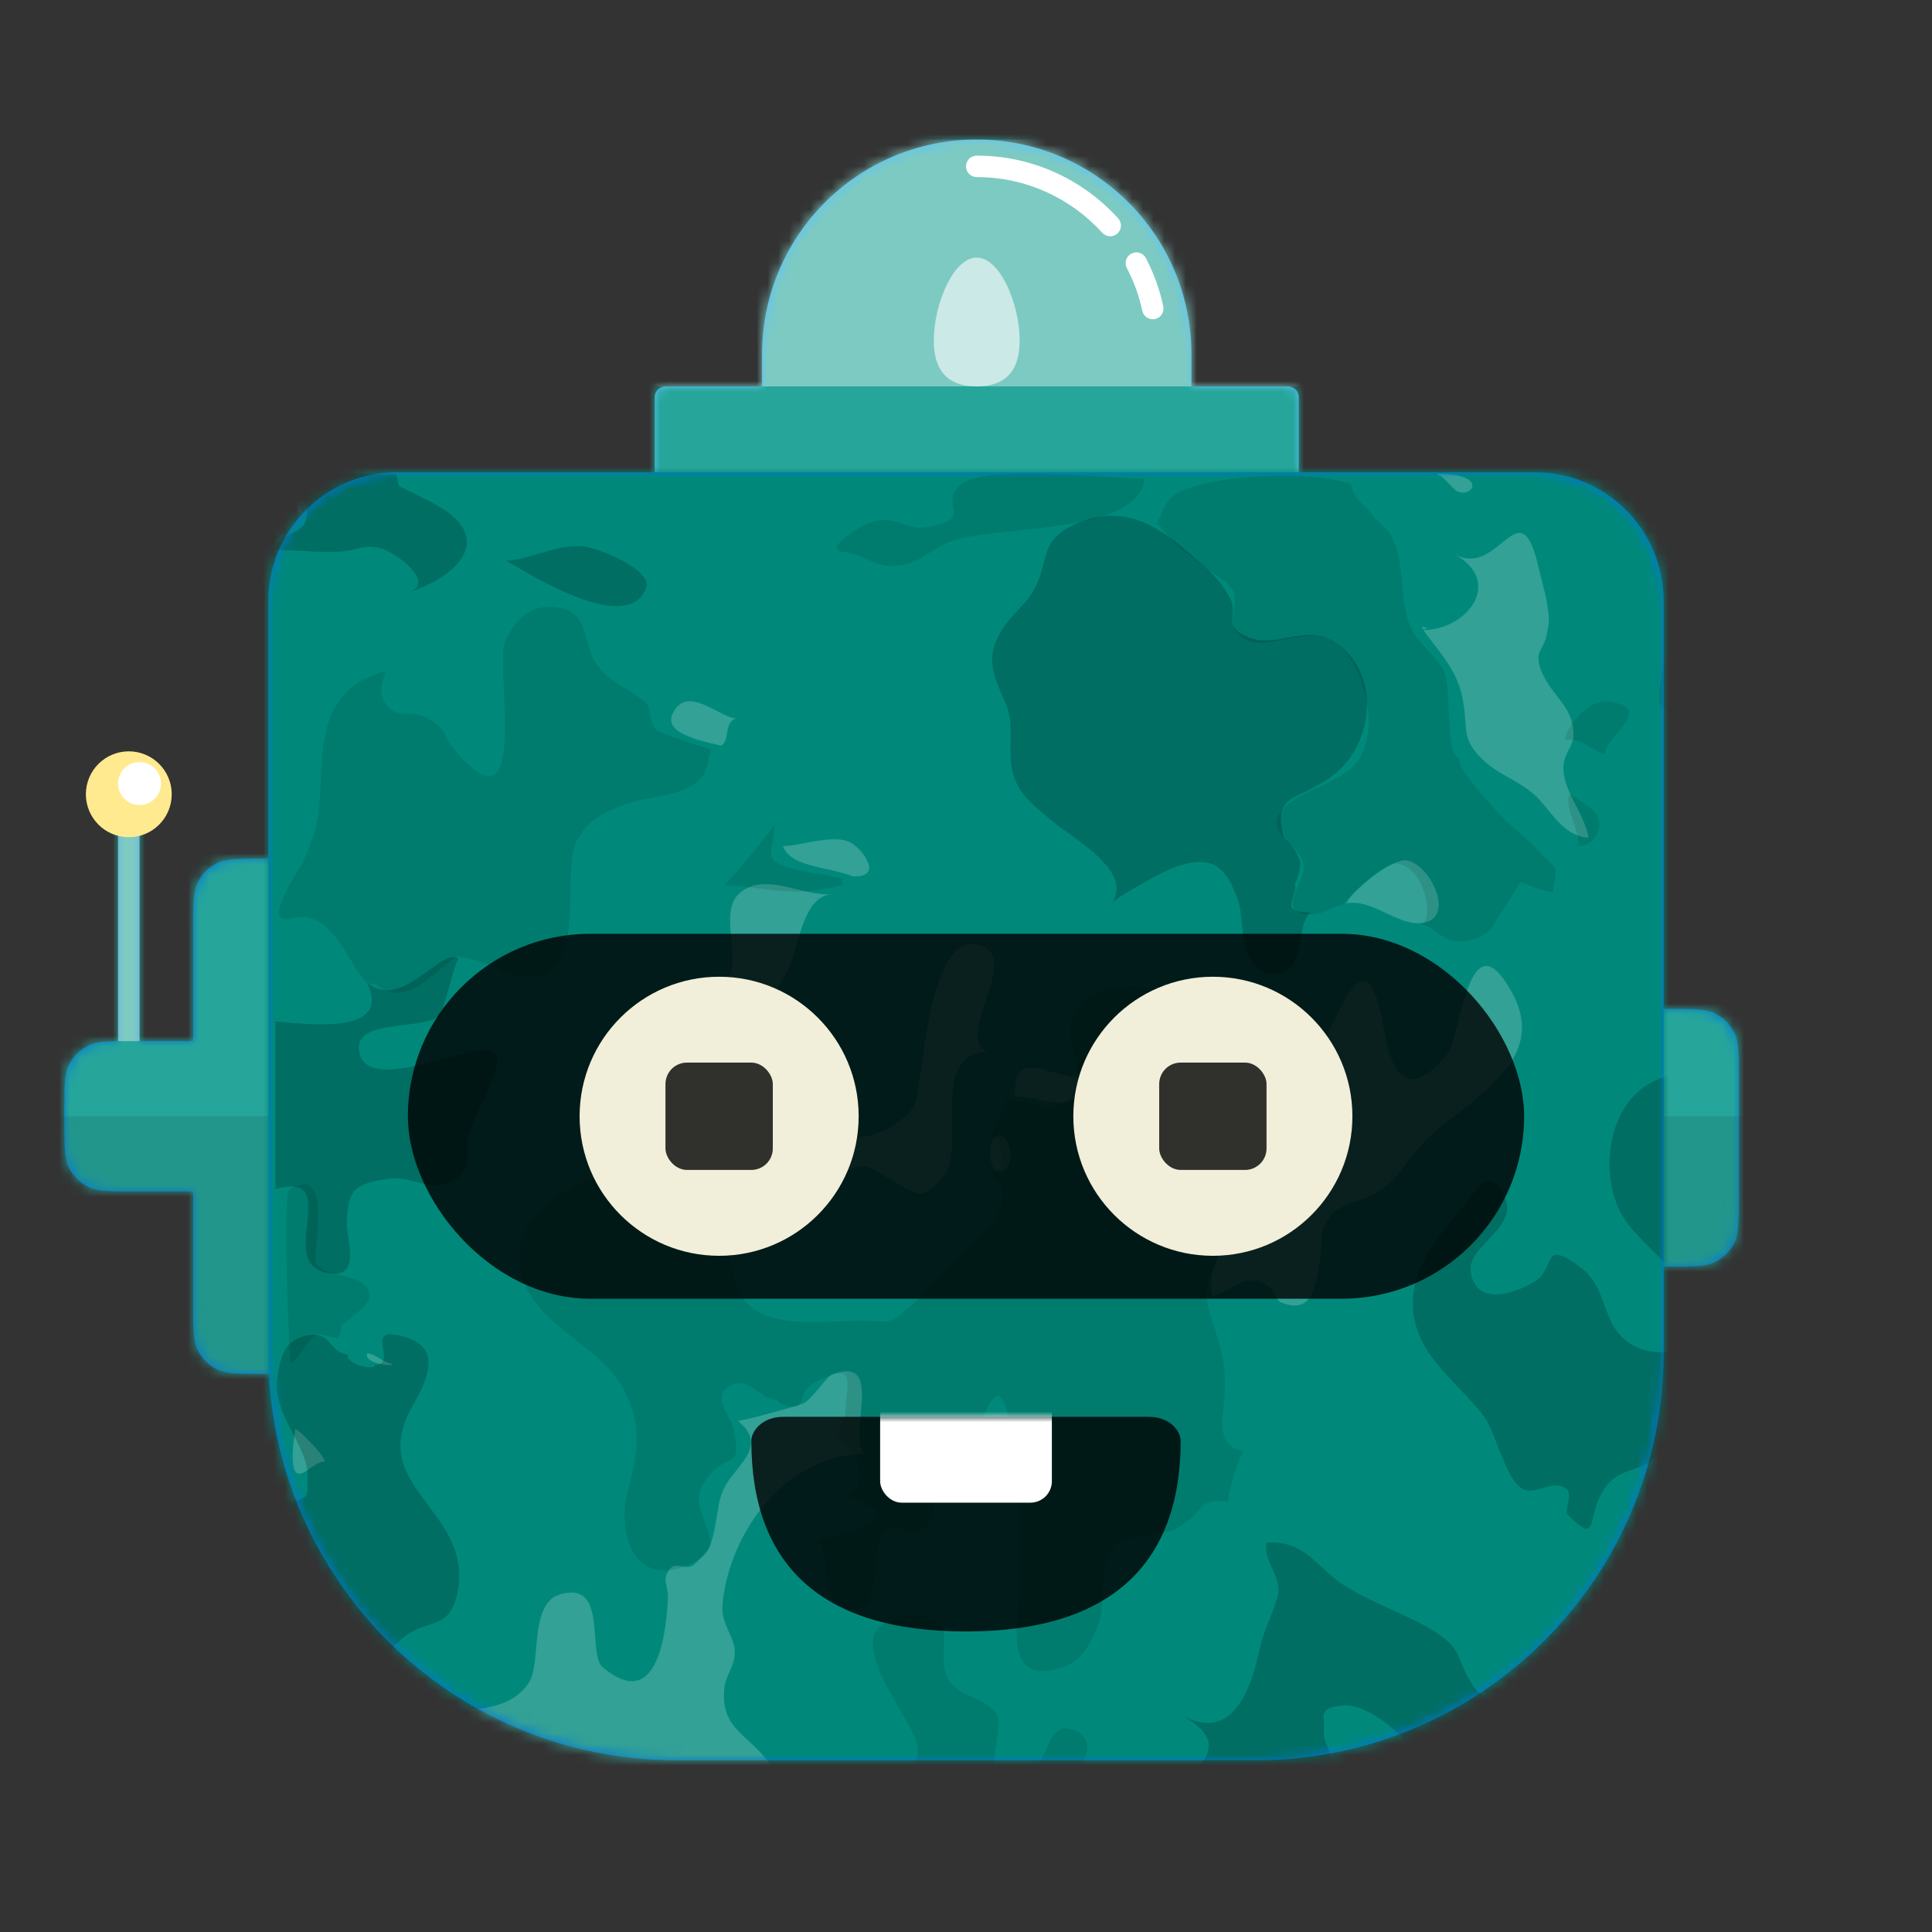 <svg xmlns:dc="http://purl.org/dc/elements/1.1/" xmlns:cc="http://creativecommons.org/ns#" xmlns:rdf="http://www.w3.org/1999/02/22-rdf-syntax-ns#" xmlns:svg="http://www.w3.org/2000/svg" xmlns="http://www.w3.org/2000/svg" viewBox="0 0 180 180"><rect x="0" y="0" width="180" height="180" fill="#333333" stroke="none"/><mask id="avatarsRadiusMask"><rect width="180" height="180" rx="0" ry="0" x="0" y="0" fill="#fff"/></mask><g mask="url(#avatarsRadiusMask)"><g transform="translate(0, 66)"><path fill-rule="evenodd" clip-rule="evenodd" d="M13 11H11V31H12.4C10.16 31 9.04 31 8.184 31.436C7.431 31.82 6.819 32.431 6.436 33.184C6 34.04 6 35.16 6 37.4V38.6C6 40.84 6 41.96 6.436 42.816C6.819 43.569 7.431 44.181 8.184 44.564C9.04 45 10.16 45 12.4 45H18V55.6C18 57.84 18 58.96 18.436 59.816C18.82 60.569 19.431 61.181 20.184 61.564C21.04 62 22.16 62 24.4 62H47.6C49.84 62 50.96 62 51.816 61.564C52.569 61.181 53.181 60.569 53.564 59.816C54 58.96 54 57.84 54 55.6V20.4C54 18.16 54 17.04 53.564 16.184C53.181 15.431 52.569 14.819 51.816 14.436C50.96 14 49.84 14 47.6 14H24.4C22.16 14 21.04 14 20.184 14.436C19.431 14.819 18.82 15.431 18.436 16.184C18 17.04 18 18.16 18 20.4V31H13V11ZM126 34.4C126 32.16 126 31.04 126.436 30.184C126.819 29.431 127.431 28.82 128.184 28.436C129.04 28 130.16 28 132.4 28H155.6C157.84 28 158.96 28 159.816 28.436C160.569 28.82 161.181 29.431 161.564 30.184C162 31.04 162 32.16 162 34.4V45.6C162 47.84 162 48.96 161.564 49.816C161.181 50.569 160.569 51.181 159.816 51.564C158.96 52 157.84 52 155.6 52H132.4C130.16 52 129.04 52 128.184 51.564C127.431 51.181 126.819 50.569 126.436 49.816C126 48.96 126 47.84 126 45.6V34.4Z" fill="#0076DE"/><mask id="sidesAntenna01Mask0" mask-type="alpha" maskUnits="userSpaceOnUse" x="6" y="11" width="156" height="51"><path fill-rule="evenodd" clip-rule="evenodd" d="M13 11H11V31H12.4C10.16 31 9.04 31 8.184 31.436C7.431 31.82 6.819 32.431 6.436 33.184C6 34.04 6 35.16 6 37.4V38.6C6 40.84 6 41.96 6.436 42.816C6.819 43.569 7.431 44.181 8.184 44.564C9.04 45 10.16 45 12.4 45H18V55.6C18 57.84 18 58.96 18.436 59.816C18.82 60.569 19.431 61.181 20.184 61.564C21.04 62 22.16 62 24.4 62H47.6C49.84 62 50.96 62 51.816 61.564C52.569 61.181 53.181 60.569 53.564 59.816C54 58.96 54 57.84 54 55.6V20.4C54 18.16 54 17.04 53.564 16.184C53.181 15.431 52.569 14.819 51.816 14.436C50.96 14 49.84 14 47.6 14H24.4C22.16 14 21.04 14 20.184 14.436C19.431 14.819 18.82 15.431 18.436 16.184C18 17.04 18 18.16 18 20.4V31H13V11ZM126 34.4C126 32.16 126 31.04 126.436 30.184C126.819 29.431 127.431 28.82 128.184 28.436C129.04 28 130.16 28 132.4 28H155.6C157.84 28 158.96 28 159.816 28.436C160.569 28.82 161.181 29.431 161.564 30.184C162 31.04 162 32.16 162 34.4V45.6C162 47.84 162 48.96 161.564 49.816C161.181 50.569 160.569 51.181 159.816 51.564C158.96 52 157.84 52 155.6 52H132.4C130.16 52 129.04 52 128.184 51.564C127.431 51.181 126.819 50.569 126.436 49.816C126 48.96 126 47.84 126 45.6V34.4Z" fill="white"/></mask><g mask="url(#sidesAntenna01Mask0)"><rect width="180" height="76" fill="#26A69A"/><rect y="38" width="180" height="38" fill="black" fill-opacity="0.1"/></g><rect x="11" y="11" width="2" height="20" fill="white" fill-opacity="0.4"/><path fill-rule="evenodd" clip-rule="evenodd" d="M12 12C14.209 12 16 10.209 16 8C16 5.791 14.209 4 12 4C9.791 4 8 5.791 8 8C8 10.209 9.791 12 12 12Z" fill="#FFEA8F"/><path fill-rule="evenodd" clip-rule="evenodd" d="M13 9C14.105 9 15 8.105 15 7C15 5.895 14.105 5 13 5C11.895 5 11 5.895 11 7C11 8.105 11.895 9 13 9Z" fill="white"/></g><g transform="translate(41, 0)"><path fill-rule="evenodd" clip-rule="evenodd" d="M50 13C38.954 13 30 21.954 30 33V36H21C20.448 36 20 36.448 20 37V51C20 51.552 20.448 52 21 52H79C79.552 52 80 51.552 80 51V37C80 36.448 79.552 36 79 36H70V33C70 21.954 61.046 13 50 13Z" fill="#59C4FF"/><mask id="topBulb01Mask0" mask-type="alpha" maskUnits="userSpaceOnUse" x="20" y="13" width="60" height="39"><path fill-rule="evenodd" clip-rule="evenodd" d="M50 13C38.954 13 30 21.954 30 33V36H21C20.448 36 20 36.448 20 37V51C20 51.552 20.448 52 21 52H79C79.552 52 80 51.552 80 51V37C80 36.448 79.552 36 79 36H70V33C70 21.954 61.046 13 50 13Z" fill="white"/></mask><g mask="url(#topBulb01Mask0)"><rect width="100" height="52" fill="#26A69A"/><path fill-rule="evenodd" clip-rule="evenodd" d="M50 36C52.209 36 54 35.028 54 31.714C54 28.401 52.209 24 50 24C47.791 24 46 28.401 46 31.714C46 35.028 47.791 36 50 36Z" fill="white" fill-opacity="0.6"/><rect x="20" y="13" width="60" height="23" fill="white" fill-opacity="0.4"/><path d="M50 14.5C49.448 14.5 49 14.948 49 15.5C49 16.052 49.448 16.5 50 16.5V14.5ZM61.694 21.688C62.065 22.097 62.697 22.128 63.107 21.757C63.516 21.387 63.547 20.754 63.176 20.345L61.694 21.688ZM65.76 24.047C65.504 23.558 64.899 23.369 64.41 23.625C63.92 23.881 63.731 24.485 63.987 24.974L65.76 24.047ZM65.425 28.956C65.54 29.496 66.072 29.84 66.612 29.724C67.152 29.609 67.496 29.077 67.38 28.537L65.425 28.956ZM50 16.5C54.638 16.5 58.806 18.5 61.694 21.688L63.176 20.345C59.926 16.756 55.226 14.5 50 14.5V16.5ZM63.987 24.974C64.636 26.214 65.124 27.55 65.425 28.956L67.38 28.537C67.041 26.952 66.49 25.445 65.76 24.047L63.987 24.974Z" fill="white"/></g></g><g transform="translate(25, 44)"><path d="M0 12C0 5.373 5.373 0 12 0H118C124.627 0 130 5.373 130 12V82C130 102.987 112.987 120 92 120H38C17.013 120 0 102.987 0 82V12Z" fill="#0076DE"/><mask id="faceSquare01Mask0" mask-type="alpha" maskUnits="userSpaceOnUse" x="0" y="0" width="130" height="120"><path d="M0 12C0 5.373 5.373 0 12 0H118C124.627 0 130 5.373 130 12V82C130 102.987 112.987 120 92 120H38C17.013 120 0 102.987 0 82V12Z" fill="white"/></mask><g mask="url(#faceSquare01Mask0)"><rect x="-2" y="-2" width="134" height="124" fill="#00897B"/><path fill-rule="evenodd" clip-rule="evenodd" d="M13.294 131.119C10.683 131.533 3.756 132.631 2.502 131.512C1.684 130.781 2.051 128.182 2.316 126.314C2.416 125.604 2.502 125 2.502 124.643C3.776 124.581 4.743 126.023 5.689 127.432C7.091 129.522 8.445 131.541 10.683 128.471C11.732 127.032 11.49 125.216 11.244 123.37C10.985 121.423 10.721 119.444 11.962 117.839C13.438 115.93 15.794 115.665 18.122 115.404C20.587 115.126 23.021 114.853 24.346 112.634C24.728 111.994 24.832 110.862 24.944 109.639C25.138 107.518 25.357 105.126 27.096 104.573C30.096 103.618 30.287 106.238 30.455 108.524C30.545 109.752 30.628 110.884 31.134 111.314C36.595 115.953 37.11 107.01 37.227 104.98L37.229 104.947C37.253 104.527 37.179 104.185 37.112 103.872C36.989 103.303 36.886 102.829 37.428 102.158C37.711 101.807 38.098 101.868 38.506 101.932C38.919 101.998 39.352 102.066 39.721 101.713C41.169 100.325 41.197 100.192 41.529 98.645L41.529 98.644L41.535 98.618L41.565 98.48L41.607 98.283C41.722 97.757 41.789 97.309 41.851 96.901C41.991 95.976 42.099 95.258 42.654 94.304C42.913 93.86 43.261 93.426 43.609 92.993C44.762 91.556 45.909 90.127 43.748 88.373C44.341 88.366 49.506 86.937 49.851 86.752C50.35 86.485 50.924 85.79 51.438 85.167C51.889 84.62 52.295 84.129 52.563 84.034C55.628 82.945 55.414 85.296 55.194 87.718C55.062 89.175 54.927 90.657 55.502 91.433C47.553 91.705 42.774 99.524 42.303 105.595C42.231 106.523 42.587 107.317 42.922 108.067C43.192 108.669 43.448 109.241 43.459 109.829C43.476 110.657 43.217 111.219 42.96 111.776C42.748 112.236 42.537 112.693 42.483 113.297C42.251 115.893 43.292 116.853 44.651 118.107C45.335 118.738 46.1 119.444 46.824 120.47C49.227 123.878 47.969 124.402 44.334 123.787C42.244 123.434 40.236 122.806 38.227 122.178C35.768 121.409 33.308 120.64 30.698 120.376C27.359 120.036 24.257 120.203 22.676 122.994C21.764 124.605 21.364 129.035 24.403 129.382C23.642 129.505 23.017 129.756 22.379 130.012C21.548 130.346 20.694 130.689 19.485 130.769C18.521 130.384 17.51 130.14 16.453 130.037C15.548 130.184 14.741 130.506 14.034 131.004C13.863 131.029 13.61 131.069 13.294 131.119ZM193.244 62.013C193.705 62.282 194.613 62.232 195.593 62.179C196.654 62.121 197.799 62.058 198.548 62.391C198.945 62.568 199.346 63.025 199.75 63.487C200.12 63.91 200.493 64.336 200.869 64.552C201.726 65.045 202.652 65.216 203.576 65.386C204.282 65.516 204.987 65.646 205.66 65.918C208.465 67.056 210.546 69.522 208.933 72.385C208.485 73.18 207.456 73.724 206.439 74.261C205.123 74.957 203.826 75.642 203.825 76.849C203.825 81.329 211.611 73.936 212.309 72.353C212.505 71.907 212.576 71.395 212.647 70.878C212.747 70.156 212.848 69.424 213.294 68.846C213.641 68.396 214.543 67.921 215.253 67.547C215.73 67.296 216.119 67.09 216.193 66.97C217.487 64.873 216.937 59.711 216.514 55.745C216.343 54.147 216.193 52.743 216.193 51.812C213.995 51.822 213.001 54.504 212.005 57.188C210.558 61.091 209.11 64.998 203.955 60.694C202.589 59.554 198.654 52.584 198.654 51.284C198.654 50.099 199.263 49.437 199.91 48.733C200.222 48.395 200.543 48.046 200.809 47.626C201.104 47.158 201.349 46.795 201.555 46.491L201.555 46.49C202.379 45.274 202.573 44.987 202.786 42.672C202.959 40.789 203.17 40.502 203.718 39.759L203.718 39.759L203.718 39.759C203.944 39.453 204.227 39.069 204.587 38.465C204.764 38.169 205.081 37.902 205.393 37.639C206.107 37.039 206.8 36.456 205.762 35.567C203.157 33.336 197.518 39.12 196.54 40.276C193.765 43.557 189.987 48.043 190.322 52.202C190.397 53.137 192.405 61.522 193.244 62.013ZM159.752 121.135C159.416 121.535 159.095 121.917 159.13 122.429C159.252 124.216 159.258 124.214 159.481 124.105C159.649 124.024 159.942 123.881 160.502 124.401C160.658 124.546 161.134 124.761 161.702 125.017C163.028 125.615 164.858 126.44 164.304 127.138C164.017 127.499 163.256 127.531 162.453 127.565C161.649 127.599 160.803 127.635 160.347 128.004C160 128.284 159.785 128.83 159.592 129.32C159.431 129.728 159.286 130.097 159.092 130.242C157.533 131.41 156.924 131.511 153.606 131.511C155.801 130.884 150.164 126.989 149.59 128.226C150.125 127.074 149.415 125.852 148.743 124.693C148.345 124.008 147.96 123.346 147.853 122.733C147.714 121.932 147.739 121.142 147.763 120.369C147.818 118.617 147.869 116.959 145.996 115.494C146.628 115.422 146.986 114.974 147.343 114.529C147.72 114.059 148.094 113.591 148.786 113.568C149.664 115.94 151.682 116.106 153.824 116.283C154.802 116.364 155.806 116.447 156.738 116.743C157.03 116.836 157.311 116.91 157.578 116.982C158.629 117.262 159.485 117.49 160.102 118.557C160.842 119.837 160.28 120.507 159.752 121.135ZM216.193 0.889C216.193 -0.188 214.213 -0.034 212.747 0.08L212.747 0.08C212.352 0.111 211.994 0.139 211.723 0.139C212.354 0.387 212.714 0.56 212.964 0.68C213.155 0.772 213.281 0.833 213.414 0.871C213.667 0.945 213.943 0.938 214.748 0.918H214.748H214.748H214.749H214.75C215.11 0.909 215.576 0.897 216.193 0.889ZM3.252 2.386C3.044 3.041 2.858 3.623 3.219 3.753C2.133 3.97 2.336 1.983 2.452 0.842C2.479 0.574 2.502 0.353 2.502 0.218C3.945 0.21 3.571 1.384 3.252 2.386ZM160.759 0.139H157.182C157.486 0.281 157.805 0.459 158.122 0.635L158.122 0.635L158.122 0.635L158.123 0.636C159.453 1.376 160.746 2.096 160.759 0.139ZM215.304 9.138C215.3 9.137 215.295 9.137 215.291 9.137C215.731 9.059 215.996 9.091 216.148 9.109H216.148H216.148H216.148C216.236 9.119 216.287 9.125 216.312 9.103C216.346 9.072 216.335 8.991 216.309 8.801C216.269 8.507 216.193 7.954 216.193 6.928C215.166 6.945 213.554 9.113 215.29 9.138C215.287 9.138 215.284 9.138 215.281 9.139L215.304 9.138ZM87.889 131.512H89.677C89.308 131.435 88.241 131.332 87.889 131.512ZM87.949 76.714C88.578 76.625 89.124 76.317 89.665 76.012C90.447 75.572 91.217 75.138 92.21 75.379C93.231 75.626 93.6 76.283 93.877 76.777C94.032 77.053 94.158 77.278 94.353 77.352C97.073 78.378 97.508 76.446 97.975 73.424C98.06 72.88 98.079 72.408 98.097 71.979C98.142 70.919 98.176 70.112 99.139 69.079C99.687 68.492 100.59 68.183 101.483 67.877C102.133 67.655 102.777 67.435 103.278 67.111C104.69 66.195 105.316 65.355 106.082 64.329L106.083 64.329L106.083 64.329C106.387 63.922 106.712 63.485 107.118 63.002C108.039 61.907 109.386 60.853 110.785 59.759C114.538 56.822 118.658 53.599 115.892 48.516C112.92 43.056 111.743 47.672 110.835 51.234C110.486 52.6 110.177 53.811 109.822 54.239C105.348 59.623 104.376 54.361 103.793 51.205L103.793 51.204C103.698 50.689 103.613 50.23 103.525 49.882C102.27 44.925 100.552 48.498 99.136 51.443C98.71 52.329 98.311 53.159 97.961 53.682C97.54 54.309 97.014 54.766 96.502 55.211C95.868 55.762 95.257 56.294 94.892 57.107C94.663 57.618 94.775 58.258 94.89 58.916C95.08 60.001 95.279 61.135 93.963 61.82C92.57 62.545 90.969 61.662 89.543 60.876C88.462 60.279 87.481 59.739 86.767 59.996C84.523 60.805 86.541 63.539 88.157 65.726C88.9 66.732 89.557 67.622 89.676 68.157C90.021 69.712 89.413 71.061 88.805 72.409C88.189 73.773 87.574 75.137 87.949 76.714ZM52.523 39.33C52.444 39.323 52.366 39.327 52.289 39.339C52.37 39.338 52.449 39.336 52.523 39.33ZM43.123 46.505C42.693 47.902 41.553 49.065 40.419 50.223C39.132 51.536 37.852 52.843 37.624 54.474C37.257 57.096 39.275 58.436 41.366 59.824C42.027 60.263 42.696 60.707 43.299 61.197C44.669 62.314 45.598 63.246 46.297 64.812C46.416 65.08 46.438 65.529 46.462 65.995C46.496 66.669 46.532 67.377 46.865 67.613C48.637 68.868 49.63 68.004 50.823 66.967C51.394 66.47 52.012 65.933 52.782 65.57C55.394 64.341 55.426 64.361 56.99 65.31C57.305 65.501 57.683 65.73 58.156 65.995C58.397 66.129 58.625 66.269 58.844 66.402C60.277 67.279 61.299 67.903 63.062 65.344C63.769 64.318 63.732 62.514 63.694 60.642C63.63 57.505 63.562 54.173 66.981 53.977C65.477 53.297 66.155 51.271 66.843 49.215C67.552 47.093 68.273 44.939 66.62 44.194C62.61 42.389 61.447 50.948 60.781 55.846C60.562 57.46 60.396 58.676 60.201 58.993C58.605 61.581 52.883 63.78 51.236 59.964C50.941 59.281 51.16 58.545 51.381 57.798C51.596 57.075 51.814 56.342 51.572 55.636C51.219 54.609 50.64 54.234 49.969 53.799C49.609 53.566 49.223 53.315 48.831 52.938C46.053 50.267 46.153 50.104 47.544 47.833C47.782 47.443 48.059 46.992 48.365 46.455C48.666 45.928 48.903 45.093 49.163 44.177C49.751 42.105 50.457 39.617 52.289 39.339C51.291 39.346 50.245 39.096 49.211 38.849C47.233 38.376 45.298 37.914 43.828 39.284C42.804 40.239 42.979 41.966 43.145 43.613C43.254 44.692 43.36 45.735 43.123 46.505ZM108.509 15.9L108.509 15.9L108.507 15.898L108.507 15.898C108.218 15.523 107.915 15.131 107.603 14.708C111.791 14.64 115.094 10.166 110.513 7.64C112.367 8.663 113.769 7.522 114.909 6.595C116.342 5.429 117.36 4.601 118.34 8.836C118.411 9.142 118.505 9.512 118.605 9.905L118.606 9.907L118.606 9.908L118.607 9.911L118.607 9.913L118.608 9.914L118.608 9.914L118.608 9.915L118.608 9.916L118.608 9.916L118.608 9.916L118.608 9.916L118.608 9.916C118.826 10.772 119.071 11.733 119.166 12.387C119.37 13.796 119.334 13.971 119.176 14.75C119.149 14.884 119.118 15.036 119.084 15.215C118.998 15.669 118.828 15.987 118.67 16.281C118.334 16.906 118.058 17.421 118.787 18.911C119.167 19.687 119.635 20.294 120.079 20.87C120.888 21.918 121.619 22.865 121.593 24.548C121.586 25.021 121.391 25.394 121.181 25.797C120.828 26.472 120.432 27.228 120.814 28.673C121.035 29.511 121.442 30.305 121.849 31.1C122.338 32.054 122.827 33.008 122.996 34.04C121.267 33.965 120.168 32.613 119.181 31.4L119.181 31.4L119.181 31.399C118.835 30.973 118.502 30.564 118.161 30.233C117.396 29.491 116.474 28.966 115.579 28.457C114.799 28.013 114.04 27.581 113.425 27.027C111.696 25.472 111.636 24.671 111.524 23.194V23.194C111.489 22.722 111.448 22.181 111.346 21.524C110.966 19.084 109.89 17.69 108.509 15.9ZM108.153 41.809C110.355 40.823 108.012 36.33 105.966 36.156C104.538 36.034 100.707 39.248 100.46 40.165C101.693 39.929 102.952 40.516 104.185 41.092C105.564 41.736 106.911 42.365 108.153 41.809ZM54.348 34.554C55.363 35.167 57.384 37.789 54.447 37.642C53.7 37.346 52.839 37.156 51.989 36.967C50.192 36.569 48.446 36.181 47.944 34.839C48.496 34.827 49.2 34.694 49.953 34.552L49.953 34.552C51.521 34.256 53.3 33.921 54.348 34.554ZM76.068 56.363C74.999 56.412 73.925 56.123 72.967 55.865C70.942 55.319 69.435 54.914 69.58 58.132C70.379 58.181 71.13 58.328 71.82 58.464C73.894 58.871 75.42 59.171 76.068 56.363ZM42.732 24.324C42.638 24.842 42.548 25.337 42.148 25.47C41.989 25.428 41.801 25.384 41.595 25.334L41.594 25.334C39.901 24.929 36.908 24.213 37.644 22.557C38.536 20.55 40.251 21.438 41.769 22.224C42.456 22.58 43.104 22.915 43.616 22.952C42.961 23.059 42.843 23.707 42.732 24.324ZM134.298 51.569C133.933 50.28 133.983 49.265 134.316 47.987C132.126 48.005 132.288 51.537 134.298 51.569ZM107.49 14.389L107.565 14.626C108.271 14.588 107.795 14.428 107.49 14.389ZM143.056 49.325C143.529 49.989 143.585 50.977 143.641 51.983C143.726 53.494 143.814 55.045 145.32 55.6C146.839 56.16 147.612 54.895 148.444 53.535C149.144 52.392 149.884 51.182 151.142 50.931C151.982 50.763 152.839 51.176 153.716 51.599C154.54 51.996 155.382 52.401 156.246 52.345C158.754 52.181 162.714 49.645 162.511 47.373C161.441 47.549 160.565 47.34 159.69 47.131C158.963 46.957 158.238 46.784 157.402 46.831C156.545 46.878 155.699 47.133 154.879 47.38C154.105 47.613 153.354 47.839 152.639 47.878C149.378 48.053 149.402 47.688 149.478 46.517C149.511 45.998 149.555 45.321 149.328 44.463C149.239 44.127 149.189 43.88 149.148 43.676L149.147 43.676C149.034 43.119 148.986 42.885 148.405 42.054C148.143 41.68 147.658 41.397 147.163 41.108C146.562 40.758 145.945 40.398 145.695 39.856C145.6 39.65 145.696 38.941 145.809 38.116C146.002 36.696 146.242 34.935 145.632 34.805C144.821 35.986 143.569 36.904 142.318 37.822C140.76 38.965 139.202 40.108 138.499 41.755C137.276 44.619 138.807 45.744 140.57 47.04C141.444 47.682 142.375 48.366 143.056 49.325ZM68.211 65.194C69.886 64.808 69.035 61.047 67.772 61.937C66.978 62.495 67.004 65.077 68.211 65.194ZM98.607 40.913C98.598 40.914 98.587 40.914 98.577 40.914C98.586 40.92 98.596 40.919 98.607 40.913ZM3.262 93.205C3.496 93.092 3.717 92.933 3.94 92.773C4.347 92.481 4.759 92.184 5.262 92.154C5.237 91.577 2.763 89.107 2.502 89.115C2.502 89.19 2.477 89.373 2.444 89.623L2.444 89.624C2.276 90.891 1.88 93.876 3.262 93.205ZM109.989 1.062C109.703 0.747 109.418 0.431 109.072 0.295C108.983 0.26 108.96 0.224 108.938 0.188C108.927 0.171 108.917 0.155 108.9 0.139C113.834 0.139 112.084 2.489 110.767 1.764C110.481 1.607 110.235 1.334 109.989 1.062ZM131.287 127.166C131.427 127.264 131.316 127.217 131.127 127.137C130.828 127.01 130.333 126.8 130.328 126.952C130.315 127.382 132.655 128.127 131.287 127.166ZM10.341 82.555C10.632 82.728 10.922 82.902 11.243 82.992C12.714 83.402 8.725 83.216 9.223 82.073C9.631 82.13 9.986 82.342 10.341 82.555Z" fill="white" fill-opacity="0.2"/><path fill-rule="evenodd" clip-rule="evenodd" d="M189.719 100.461L189.719 100.461L189.718 100.461C189.564 100.762 189.427 101.028 189.368 101.165C191.523 101.359 192.096 114.791 184.674 111.987C184.019 111.74 183.662 110.135 183.264 108.345C182.468 104.767 181.507 100.447 177.667 104.725C176.41 106.124 177.133 107.951 177.852 109.771C178.679 111.863 179.503 113.946 177.32 115.364C174.079 117.469 172.724 115.065 171.347 112.622C170.323 110.805 169.286 108.967 167.453 108.947C170.642 111.027 170.527 117.006 170.44 121.514C170.409 123.152 170.381 124.596 170.517 125.588C171.274 125.576 171.839 125.265 172.394 124.959C172.976 124.638 173.548 124.323 174.32 124.367C175.516 124.435 176.323 124.98 177.144 125.535C177.505 125.78 177.869 126.026 178.27 126.234C178.581 126.395 178.947 126.656 179.35 126.943L179.35 126.943C180.551 127.799 182.079 128.887 183.449 128.276C183.871 128.087 183.941 127.31 184.018 126.45C184.112 125.399 184.217 124.226 184.99 123.859C186.544 123.123 186.523 124.8 186.501 126.459C186.488 127.501 186.475 128.536 186.852 128.962C188.212 130.499 194.444 130.847 196.548 130.856C196.597 129.971 196.491 129.315 196.408 128.798C196.233 127.713 196.157 127.242 197.825 126.564C200.449 125.497 205.079 128.403 206.594 129.614C206.91 129.866 206.992 130.38 207.066 130.843C207.129 131.238 207.186 131.596 207.378 131.72C208.018 132.132 213.457 131.989 213.834 131.912C216.046 131.455 217.459 130.015 216.863 127.061C216.383 124.681 214.012 123.593 211.609 122.49C209.036 121.309 206.427 120.112 206.066 117.293C205.982 116.64 206.335 115.828 206.68 115.034C206.952 114.406 207.22 113.789 207.263 113.271C207.33 112.467 207.161 111.643 206.991 110.819C206.772 109.753 206.553 108.688 206.845 107.667C207.02 107.053 210.491 102.833 210.851 102.707L210.875 102.707C210.87 102.703 210.862 102.703 210.851 102.707C210.25 102.695 209.724 102.478 209.197 102.26C208.637 102.029 208.077 101.797 207.429 101.814C207.324 101.787 207.015 102.406 206.657 103.121C206.201 104.035 205.665 105.107 205.375 105.193C202.332 106.094 203.099 103.945 203.655 102.388C203.818 101.933 203.962 101.53 203.988 101.266C204.099 100.168 203.903 99.12 203.706 98.064C203.57 97.335 203.434 96.602 203.397 95.846C203.369 95.287 203.498 94.778 203.626 94.273C203.803 93.573 203.978 92.882 203.731 92.078C203.679 91.907 203.046 92.056 202.453 92.195C201.922 92.319 201.424 92.436 201.405 92.309C201.297 91.598 201.56 90.481 201.825 89.362C202.47 86.628 203.118 83.884 198.353 87.033C195.917 88.643 194.928 90.953 193.923 93.299C193.057 95.32 192.18 97.368 190.356 99.017C190.45 99.039 190.045 99.825 189.719 100.461L189.719 100.461L189.719 100.461ZM7.329 122.637C8.683 121.909 7.904 121.266 6.968 120.492C6.032 119.719 4.94 118.816 5.656 117.569C6.115 116.768 7.201 116.597 8.314 116.422C9.439 116.245 10.592 116.063 11.153 115.222C11.959 114.011 11.634 113.157 11.318 112.329C10.949 111.361 10.593 110.428 12.07 109C13.105 107.999 14.083 107.678 14.931 107.399C16.189 106.986 17.163 106.665 17.625 104.36C18.331 100.828 16.572 98.482 14.891 96.24C12.989 93.703 11.188 91.3 13.176 87.466C13.268 87.289 13.38 87.087 13.505 86.864C14.546 84.995 16.372 81.72 12.906 80.621C10.376 79.819 10.528 80.735 10.686 81.687C10.804 82.403 10.927 83.138 9.914 83.178C10.124 83.764 7.058 83.081 7.437 82.216C6.63 82.127 6.238 81.681 5.857 81.248C5.309 80.624 4.785 80.028 3.081 80.566C1.378 81.104 1.107 82.725 0.883 84.059L0.866 84.163C0.529 86.164 1.43 87.899 2.298 89.571C3.021 90.962 3.72 92.309 3.665 93.729C3.657 93.934 3.663 94.103 3.668 94.257C3.681 94.621 3.69 94.901 3.51 95.379C2.947 95.785 2.307 95.94 1.592 95.844C0.484 95.608 0.175 96.037 0.665 97.132C-0.299 99.027 0.065 102.232 0.385 105.055L0.385 105.055C0.529 106.333 0.665 107.533 0.665 108.498C0.665 109.165 0.551 110.28 0.417 111.586C0.066 115.003 -0.418 119.726 0.665 121.126C1.297 121.943 6.243 123.222 7.329 122.637ZM7.446 71.218C7.712 72.978 8.058 75.266 5.201 74.518C3.173 73.988 3.401 71.933 3.611 70.043C3.856 67.839 4.076 65.858 0.665 66.777V51.164C0.879 51.178 1.157 51.204 1.484 51.235L1.486 51.235L1.488 51.236L1.489 51.236C4.499 51.52 11.548 52.185 9.158 47.504C11.104 49.214 13.228 47.662 14.956 46.4C16.135 45.539 17.129 44.812 17.758 45.346C17.609 45.22 17.224 46.592 16.837 47.969C16.489 49.205 16.141 50.445 15.961 50.612C15.362 51.168 14.026 51.328 12.643 51.494C10.514 51.748 8.274 52.017 8.44 53.765C8.72 56.713 12.986 55.562 16.513 54.611C18.562 54.057 20.362 53.572 20.985 53.997C21.907 54.627 20.784 56.952 19.775 59.039C19.228 60.172 18.714 61.235 18.58 61.919C18.501 62.323 18.519 62.743 18.537 63.162C18.574 64.02 18.611 64.873 17.814 65.567C16.396 66.802 15.085 66.46 13.745 66.112C12.95 65.905 12.145 65.695 11.302 65.81C7.778 66.29 7.448 66.999 7.314 69.91C7.298 70.245 7.369 70.709 7.446 71.218ZM3.349 7.335L3.349 7.335C4.426 7.397 5.486 7.457 6.641 7.394C7.264 7.36 7.734 7.244 8.167 7.138C8.892 6.961 9.511 6.809 10.561 7.109C11.923 7.498 15.78 10.347 12.97 11.234C17.04 9.949 20.933 6.726 16.599 3.628C15.73 3.006 13.749 2.057 12.582 1.498L12.582 1.498L12.582 1.497L12.581 1.497L12.581 1.497C12.428 1.424 12.29 1.357 12.169 1.299L12.077 0.874L11.924 0.174H9.11C7.438 -0.092 5.297 0.003 3.311 0.092H3.31H3.31H3.31H3.31C2.372 0.134 1.469 0.174 0.665 0.174C0.665 0.919 1.302 1.284 1.982 1.674C2.924 2.215 3.95 2.803 3.483 4.513C3.318 5.116 2.7 5.425 2.085 5.733C1.374 6.089 0.665 6.443 0.665 7.249C1.609 7.236 2.484 7.286 3.349 7.335ZM118.745 94.639C118.098 94.831 117.457 95.022 116.864 94.719C115.914 94.235 115.187 92.379 114.519 90.672L114.519 90.672L114.519 90.672C114.085 89.563 113.675 88.517 113.244 87.949C112.525 87 111.695 86.131 110.872 85.269C109.06 83.371 107.28 81.507 106.769 78.89C105.971 74.808 108.638 71.564 111.313 68.455C111.502 68.236 111.698 67.961 111.902 67.676C112.861 66.335 113.984 64.763 115.227 67.669C115.869 69.172 114.756 70.344 113.666 71.491C112.751 72.454 111.852 73.4 112.022 74.512C112.506 77.671 116.003 76.627 118.029 75.359C118.728 74.922 119.001 74.291 119.223 73.777C119.638 72.819 119.874 72.272 122.372 74.174C123.551 75.073 124.02 76.341 124.486 77.602C125.033 79.082 125.576 80.551 127.261 81.394C130.802 83.166 133.383 80.666 132.654 77.58C132.214 75.717 130.564 74.087 128.965 72.507C128.019 71.573 127.091 70.655 126.441 69.717C123.264 65.134 124.973 55.044 133.504 56.119C136.256 56.465 137.86 58.772 139.322 60.876C139.886 61.687 140.429 62.468 141.008 63.094C141.102 63.195 141.204 63.308 141.314 63.43C142.367 64.594 144.14 66.554 145.878 66.494C147.143 66.451 147.171 66.058 147.211 65.5C147.244 65.038 147.285 64.463 148.041 63.879C148.128 63.812 148.273 63.677 148.455 63.509L148.455 63.508C149.296 62.728 150.927 61.216 151.252 62.244C151.477 62.952 150.529 63.696 149.687 64.358C149.209 64.733 148.765 65.082 148.588 65.383C147.268 67.616 147.739 69.812 148.237 72.126C148.289 72.371 148.342 72.616 148.393 72.863C148.638 74.051 148.789 75.27 148.939 76.491L148.939 76.491L148.939 76.491L148.939 76.491L148.939 76.491C149.167 78.334 149.395 80.182 149.951 81.94C150.216 82.778 150.592 83.55 150.962 84.312L150.962 84.312L150.963 84.312L150.963 84.312L150.963 84.312C151.589 85.6 152.201 86.856 152.231 88.34C152.241 88.815 152.253 89.316 152.266 89.829L152.266 89.834C152.304 91.382 152.345 93.043 152.328 94.418C152.324 94.758 152.331 95.047 152.338 95.297C152.373 96.603 152.38 96.866 150.541 98.002C148.809 99.072 146.627 99.469 144.445 99.866C142.568 100.208 140.691 100.55 139.1 101.32C141.394 100.209 139.451 96.476 137.923 93.54L137.923 93.54C137.31 92.362 136.764 91.313 136.585 90.613C135.42 86.063 132.201 84.421 130.434 89.625C129.607 92.061 128.367 92.484 127.117 92.909C126.065 93.267 125.006 93.627 124.18 95.191C123.77 95.969 123.584 96.718 123.439 97.301C123.117 98.596 123.001 99.061 121.082 97.148C120.889 96.956 120.977 96.552 121.072 96.118C121.189 95.585 121.315 95.007 120.94 94.722C120.245 94.193 119.491 94.417 118.745 94.639ZM68.663 21.462C69.205 22.671 69.18 23.901 69.155 25.134C69.127 26.512 69.099 27.895 69.859 29.259C70.472 30.359 71.471 31.19 72.468 32.02C72.637 32.16 72.805 32.3 72.972 32.442C73.384 32.792 73.929 33.185 74.525 33.613C76.944 35.355 80.183 37.686 78.604 40.15C78.944 39.62 83.352 37.193 84.292 36.849C87.926 35.52 89.255 36.672 90.389 40.023C90.534 40.45 90.602 41.095 90.679 41.818V41.818C90.914 44.029 91.228 46.974 94.032 46.698C95.66 46.538 95.932 44.949 96.188 43.455C96.363 42.432 96.531 41.453 97.121 41.007C94.994 40.995 95.195 40.389 95.464 39.576C95.594 39.182 95.741 38.739 95.645 38.292C95.999 37.641 96.159 36.957 96.123 36.241C95.857 35.398 95.358 34.674 94.626 34.07C93.805 31.116 94.734 30.665 96.505 29.808C97.271 29.437 98.193 28.991 99.2 28.233C102.766 25.548 103.748 19.365 99.888 16.201C98.185 14.804 96.558 15.107 94.941 15.408C93.65 15.648 92.365 15.887 91.051 15.26C89.697 14.614 89.755 13.994 89.823 13.271C89.866 12.818 89.912 12.323 89.615 11.758C88.709 10.029 87.704 9.174 86.22 7.909C86.009 7.729 85.788 7.541 85.557 7.341C82.626 4.81 79.292 2.786 74.831 4.995C72.893 5.955 72.615 7.016 72.24 8.45L72.24 8.45C72.137 8.846 72.026 9.27 71.871 9.728C71.36 11.235 70.633 12.005 69.86 12.825C69.397 13.316 68.917 13.824 68.457 14.519C66.76 17.082 67.434 18.721 68.663 21.462ZM93.534 102.141C93.163 101.313 92.794 100.488 93.018 99.741C95.448 99.512 96.78 100.74 98.193 102.042C98.798 102.6 99.418 103.171 100.145 103.647C101.491 104.528 103.007 105.216 104.522 105.904C105.651 106.416 106.78 106.928 107.837 107.52C110.36 108.932 110.686 109.754 111.144 110.908C111.41 111.577 111.72 112.358 112.529 113.431C112.887 113.905 116.364 116.185 116.378 116.156C112.63 116.13 113.416 117.351 114.429 118.922C115.064 119.908 115.789 121.032 115.539 122.074C115.136 123.756 108.618 128.19 106.466 127.501C103.587 126.579 104.926 125.129 106.264 123.68C107.02 122.861 107.777 122.042 107.769 121.319C107.745 119.156 102.882 114.738 100.283 114.886C98.197 115.005 98.266 115.615 98.348 116.339C98.375 116.575 98.403 116.823 98.358 117.07C98.249 117.674 98.44 118.151 98.638 118.643C98.966 119.46 99.31 120.317 98.319 121.857C96.474 124.729 92.489 128.29 88.815 128.377C87.858 128.399 83.829 127.466 83.26 126.773C83.109 126.589 82.985 126.445 82.885 126.329C82.647 126.052 82.548 125.937 82.559 125.834C82.567 125.762 82.629 125.695 82.736 125.581C82.918 125.387 83.227 125.057 83.612 124.329C84.079 123.448 84.85 122.637 85.592 121.857C87.5 119.852 89.213 118.052 85.047 115.792C90.243 118.611 91.686 112.553 92.444 109.368L92.444 109.367C92.483 109.203 92.52 109.047 92.556 108.9C92.678 108.399 92.958 107.684 93.247 106.944L93.247 106.943C93.661 105.887 94.094 104.777 94.121 104.162C94.149 103.515 93.841 102.827 93.534 102.141ZM35.205 10.759C35.822 9.078 30.745 7.061 29.359 6.907C27.968 6.752 26.636 7.155 25.299 7.559C24.267 7.871 23.233 8.184 22.165 8.242C22.305 8.323 22.474 8.423 22.669 8.538C25.489 10.204 33.641 15.022 35.205 10.759ZM170.241 42.285C168.149 41.025 159.907 37.965 158.703 40.734C158.543 41.102 157.147 39.197 157.053 38.994C156.34 37.443 157.055 35.981 157.75 34.559C157.903 34.245 158.055 33.934 158.19 33.625C158.396 33.154 158.634 32.701 158.869 32.251C159.452 31.138 160.024 30.046 160.086 28.762C160.128 27.886 159.763 27.008 159.405 26.146C159.024 25.229 158.651 24.33 158.784 23.473C159.068 21.652 159.876 21.368 160.981 20.98C161.548 20.78 162.193 20.554 162.886 20.079C164.552 18.936 164.688 18.399 164.968 17.302C165.059 16.943 165.166 16.523 165.347 16.003C165.635 15.172 165.82 14.055 166.012 12.889C166.308 11.095 166.622 9.187 167.364 8.039C168.275 6.63 168.847 6.664 169.809 6.721C170.297 6.75 170.886 6.785 171.67 6.64C172.218 6.539 172.897 6.242 173.607 5.931C174.752 5.43 175.981 4.892 176.881 5.078C177.247 5.154 177.723 5.753 178.285 6.46C179.006 7.368 179.871 8.456 180.829 8.845C181.65 9.178 182.655 9.104 183.621 9.034C184.539 8.967 185.422 8.902 186.078 9.192C187.345 9.752 187.605 10.456 187.912 11.284C188.112 11.827 188.333 12.423 188.868 13.067C189.314 13.604 189.807 13.984 190.292 14.357C191.025 14.921 191.738 15.47 192.238 16.521C192.549 17.172 192.522 17.773 192.497 18.319C192.453 19.299 192.418 20.101 194.354 20.692C194.297 20.75 194.233 20.815 194.163 20.887C192.257 22.834 185.479 29.76 182.845 29.404C180.847 29.133 180.923 27.516 180.995 25.998C181.008 25.707 181.022 25.42 181.02 25.146C181.017 24.479 181.061 23.806 181.105 23.134C181.245 20.984 181.385 18.84 179.981 16.881C178.021 14.145 175.53 13.462 173.748 16.462C173.361 17.116 173.278 17.827 173.195 18.543C173.09 19.44 172.985 20.343 172.278 21.146C171.651 21.857 170.925 22.152 170.18 22.456C169.706 22.648 169.225 22.844 168.757 23.152C165.365 25.38 162.318 28.802 163.646 32.918C164.593 35.852 166.244 35.905 168.137 35.966C169.495 36.01 170.978 36.057 172.414 37.177C173.136 37.74 173.355 38.305 173.565 38.849C173.845 39.571 174.111 40.255 175.52 40.848C176.722 41.353 178.15 41.301 179.573 41.25C180.659 41.211 181.742 41.172 182.718 41.38C181.807 41.9 179.368 46.081 179.869 45.736C176.311 48.718 174.341 46.496 172.47 44.386C171.741 43.564 171.027 42.76 170.241 42.285Z" fill="black" fill-opacity="0.2"/><path fill-rule="evenodd" clip-rule="evenodd" d="M152.879 130.001C152.456 128.401 148.695 127.698 147.214 128.496C142.468 131.053 153.961 134.086 152.879 130.001ZM111.143 129.625C110.945 128.137 108.105 125.876 106.273 127.219C105.104 126.784 106.835 129.968 107.124 130.264C108.649 131.823 111.533 132.555 111.143 129.625ZM81.393 128.246C80.831 128.043 80.157 127.88 79.449 127.709C77.423 127.22 75.118 126.663 74.346 124.888C73.951 123.98 74.61 122.727 75.267 121.477C76.133 119.831 76.995 118.193 75.437 117.361C73.638 116.4 73.09 117.621 72.544 118.838C72.26 119.471 71.977 120.103 71.518 120.427C67.003 123.617 67.467 120.714 67.861 118.247C68.02 117.256 68.167 116.335 67.975 115.908C67.582 115.035 66.605 114.581 65.634 114.129C64.874 113.775 64.118 113.423 63.647 112.874C62.833 111.923 62.896 110.716 62.953 109.615C63.039 107.961 63.112 106.547 60.183 106.606C53.9 106.731 56.642 111.481 58.801 115.22C59.664 116.714 60.434 118.047 60.497 118.859C60.602 120.202 59.798 121.057 59.017 121.889C58.365 122.582 57.729 123.259 57.648 124.189C57.499 125.894 62.861 129.967 63.606 129.748C64.525 129.956 66.452 130.699 64.668 131.428H77.427C77.764 131.428 78.143 131.451 78.532 131.475C79.855 131.556 81.307 131.645 81.727 130.858C81.942 130.455 81.91 128.433 81.393 128.246ZM171.023 122.117C170.598 124.976 170.19 127.723 174.214 129.36C176.702 130.372 172.104 131.922 170.319 131.428C167.836 130.741 167.241 129.566 166.86 127.248C166.779 126.756 166.86 126.196 166.94 125.635C167.158 124.119 167.376 122.604 164.406 122.46C162.019 122.344 161.882 123.256 162.167 125.082C162.174 125.128 158.245 124.664 158.222 124.637C157.24 123.518 157.823 123.062 158.412 122.603C158.745 122.343 159.08 122.082 159.134 121.699C159.357 120.104 159.473 117.138 156.617 116.248C155.43 115.878 154.349 116.156 153.293 116.426C151.927 116.777 150.602 117.117 149.139 116.03C148.622 115.645 148.33 113.702 148.127 112.35C148.014 111.6 147.929 111.032 147.847 111.014C148.211 110.459 146.84 109.793 145.508 109.146C144.535 108.674 143.581 108.211 143.338 107.808C141.858 105.351 144.864 104.858 147.576 104.414C148.565 104.252 149.515 104.097 150.194 103.855C151.241 103.482 151.993 103.147 152.584 102.884C154.41 102.07 154.69 101.945 157.376 103.532C158.138 103.982 158.962 104.599 159.776 105.206C160.41 105.68 161.037 106.149 161.623 106.53C160.893 106.678 165.432 108.416 165.057 108.231C165.878 108.635 166.405 108.826 166.768 108.956C167.072 109.066 167.261 109.134 167.411 109.252C167.656 109.444 167.797 109.768 168.168 110.62L168.168 110.62C168.252 110.814 168.349 111.035 168.461 111.288C168.541 111.468 168.627 111.662 168.718 111.867L168.718 111.868C169.456 113.524 170.516 115.903 171.032 117.549C171.486 119 171.252 120.575 171.023 122.117ZM2.25 41.565C4.894 40.856 6.419 43.379 7.642 45.401C8.474 46.778 9.167 47.924 9.977 47.66C12.119 49.557 14.188 47.823 15.901 46.387L15.902 46.387C16.549 45.844 17.146 45.344 17.677 45.099C17.567 45.029 22.455 46.208 21.461 46.407C28.008 48.691 28.086 43.558 28.154 39.085C28.184 37.155 28.211 35.348 28.756 34.312C29.737 32.443 31.115 31.724 33.378 30.908C34.172 30.622 35.045 30.458 35.916 30.294C37.741 29.95 39.552 29.609 40.58 28.158C40.77 27.89 40.956 27.036 41.086 26.439C41.162 26.091 41.219 25.83 41.247 25.823C40.665 25.673 36.566 24.337 36.141 23.977C35.752 23.648 35.652 23.068 35.561 22.536C35.483 22.089 35.412 21.675 35.18 21.474C34.513 20.896 33.852 20.497 33.22 20.115C32.149 19.469 31.162 18.873 30.377 17.548C30.045 16.988 29.875 16.334 29.706 15.688C29.296 14.117 28.897 12.586 26.216 12.531C24.036 12.487 22.746 14.227 22.074 15.71C21.772 16.377 21.852 18.234 21.943 20.323V20.323C22.163 25.42 22.444 31.902 17.383 25.897C16.886 25.307 16.697 24.908 16.538 24.574C16.274 24.02 16.095 23.642 14.747 22.868C14.187 22.547 13.631 22.532 13.093 22.518C12.315 22.497 11.574 22.478 10.915 21.532C10.233 20.554 10.572 19.618 10.774 19.062C11 18.437 11.053 18.292 9.284 19.109C5.169 21.009 5.007 25.26 4.872 28.822C4.845 29.529 4.819 30.209 4.764 30.839C4.569 33.055 4.092 34.377 3.201 36.336C3.149 36.451 3 36.697 2.803 37.021L2.802 37.023L2.802 37.023L2.801 37.023C1.813 38.652 -0.385 42.272 2.25 41.565ZM83.356 5.368C84.105 6.444 85.06 7.156 86.066 7.906L86.067 7.906L86.067 7.907C86.529 8.251 87.001 8.603 87.47 9.003C87.736 9.23 88.041 9.428 88.346 9.628C88.946 10.02 89.55 10.413 89.869 11.024C90.127 11.517 90.034 12.184 89.942 12.848C89.835 13.613 89.73 14.374 90.156 14.866C91.373 16.267 93.021 15.932 94.752 15.58C97.062 15.111 99.518 14.611 101.285 18.177C102.547 20.725 103.166 24.396 101.518 26.88C100.824 27.925 99.295 28.646 97.792 29.355L97.792 29.355C95.922 30.236 94.094 31.099 93.973 32.54C93.903 33.375 94.515 33.976 95.151 34.6C95.709 35.148 96.284 35.712 96.435 36.468C96.562 37.105 96.23 37.868 95.914 38.594C95.3 40.006 94.748 41.277 97.755 41.204C97.703 41.184 97.748 41.165 97.792 41.145C97.804 41.14 97.815 41.135 97.825 41.13C97.869 41.149 98.207 41.005 98.608 40.833C99.135 40.607 99.771 40.335 100.001 40.321C100.014 40.324 100.136 40.197 100.338 39.987L100.338 39.987L100.338 39.987L100.339 39.986C101.263 39.027 103.847 36.344 105.154 36.465C107.726 36.702 108.734 41.831 107.344 42.095C107.934 42.191 108.379 42.516 108.839 42.85C109.651 43.44 110.506 44.062 112.273 43.519C113.658 43.094 114 42.49 114.454 41.689C114.603 41.427 114.763 41.144 114.976 40.84C115.641 39.888 116.014 39.25 116.253 38.84L116.253 38.84C116.501 38.416 116.606 38.237 116.743 38.207C116.845 38.185 116.963 38.243 117.169 38.345C117.553 38.535 118.238 38.873 119.675 39.119L119.726 38.819L119.726 38.819L119.726 38.819C119.925 37.67 120.002 37.224 119.85 36.879C119.753 36.66 119.564 36.482 119.254 36.191C119.007 35.958 118.682 35.653 118.267 35.197C117.741 34.62 117.135 34.089 116.53 33.559C116.097 33.18 115.666 32.802 115.265 32.408C114.763 31.916 110.128 27 111.091 26.763C110.162 26.586 110.068 24.319 109.978 22.144C109.914 20.619 109.853 19.139 109.507 18.457C109.162 17.778 108.608 17.194 108.055 16.611C107.61 16.141 107.165 15.672 106.831 15.155C105.926 13.755 105.787 12.116 105.645 10.454C105.51 8.861 105.373 7.247 104.558 5.804C104.345 5.427 103.996 5.114 103.651 4.805L103.651 4.805C103.32 4.509 102.992 4.215 102.79 3.869C102.656 3.64 102.415 3.425 102.185 3.219C102.049 3.097 101.917 2.979 101.813 2.863C101.103 2.076 101.019 1.664 100.968 1.413C100.951 1.33 100.938 1.265 100.907 1.209C100.792 1.002 100.43 0.932 98.715 0.601L98.691 0.597C95.547 -0.01 86.576 0.279 84.107 2.343C83.753 2.639 83.388 3.442 83.113 4.046C82.93 4.449 82.786 4.764 82.713 4.781C83.076 4.959 83.198 5.138 83.321 5.318C83.333 5.335 83.344 5.351 83.356 5.368ZM211.556 115.329C211.036 117.559 212.657 119.405 214.74 120.401C215.81 120.912 215.718 121.852 215.608 122.972C215.572 123.337 215.534 123.721 215.534 124.116C213.06 124.106 208.124 121.279 206.57 119.292C204.935 117.201 205.439 116.188 206.205 114.65C206.435 114.188 206.688 113.679 206.914 113.079C207.352 111.919 207.517 110.746 207.668 109.669C208.064 106.855 208.368 104.697 213.198 105.128C213.19 105.675 212.87 106.002 212.533 106.346C212.079 106.81 211.596 107.303 211.809 108.408C211.944 109.109 212.435 109.497 212.921 109.881C213.612 110.427 214.295 110.967 213.938 112.392C213.8 112.941 213.296 113.365 212.784 113.797C212.247 114.249 211.7 114.709 211.556 115.329ZM53.619 7.436C54.473 7.533 55.102 7.816 55.717 8.092C56.565 8.473 57.387 8.842 58.739 8.698C59.892 8.576 60.774 8.018 61.657 7.458C62.173 7.132 62.689 6.805 63.26 6.563C64.653 5.975 67.062 5.721 69.69 5.445C74.971 4.888 81.132 4.239 81.68 0.597C80.787 0.597 79.427 0.511 77.85 0.411H77.849H77.849H77.849H77.849H77.848H77.848H77.848H77.848H77.847C72.974 0.102 66.03 -0.337 64.417 1.223C63.592 2.022 63.705 2.692 63.8 3.258C63.938 4.07 64.038 4.667 61.273 5.12C60.37 5.268 59.709 5.032 59.051 4.796C58.043 4.435 57.042 4.076 55.189 5.103C54.929 5.247 51.581 7.205 53.619 7.436ZM205.373 37.422C205.947 35.976 206.859 33.682 208.312 33.585C208.829 34.043 209.49 35.012 210.078 35.875C210.585 36.619 211.039 37.284 211.299 37.473C212.515 38.358 212.854 38.319 213.805 38.211C214.222 38.164 214.757 38.103 215.534 38.101C215.534 40.334 214.919 41.474 214.214 42.78C213.747 43.645 213.241 44.582 212.847 45.959C212.807 46.1 212.773 46.372 212.731 46.716C212.521 48.415 212.096 51.859 209.574 49.878C208.954 49.39 208.934 47.901 208.912 46.146C208.871 42.916 208.818 38.785 204.981 38.339C205.09 38.132 205.22 37.807 205.373 37.422ZM145.332 4.084C145.332 7.084 146.613 14.322 151.36 9.27C152.529 8.026 153.476 3.038 152.883 1.814C151.097 -1.872 145.333 0.658 145.332 4.084ZM3.824 126.743C3.196 125.77 2.596 124.841 1.961 124.378C1.371 123.948 1.451 122.643 1.513 121.633C1.53 121.356 1.546 121.101 1.546 120.892C2.375 120.85 3.291 121.294 4.229 121.749C5.558 122.394 6.933 123.06 8.17 122.395C10.113 121.349 8.882 120.759 7.646 120.166C6.978 119.846 6.309 119.525 6.139 119.131C4.24 114.712 8.021 117.119 9.542 118.087C9.857 118.287 10.075 118.426 10.125 118.429C9.674 119.039 9.832 120.677 10.011 122.537C10.353 126.097 10.774 130.471 7.161 130.013C5.825 129.844 4.791 128.241 3.824 126.743ZM3.14 81.846L3.14 81.846C3.527 81.306 3.938 80.732 4.342 80.419C4.612 80.21 5.156 80.362 5.635 80.495C6.005 80.598 6.337 80.69 6.473 80.597C6.698 80.443 6.713 80.195 6.727 79.955C6.74 79.73 6.752 79.512 6.938 79.385C7.452 79.034 9.486 77.426 9.469 76.845C9.431 75.472 8.115 75.151 6.804 74.831C5.855 74.599 4.909 74.368 4.451 73.739C4.328 73.569 4.397 72.823 4.485 71.865C4.732 69.201 5.129 64.9 1.962 66.836C1.307 66.63 1.925 83.165 2.108 83.053C2.408 82.87 2.762 82.375 3.14 81.847L3.14 81.847L3.14 81.846ZM183.318 126.525C183.639 124.472 183.942 122.533 186.682 123.266C186.892 123.322 186.591 124.115 186.229 125.066L186.229 125.066C185.684 126.5 185.002 128.295 185.73 128.467C185.391 128.527 185.354 128.955 185.319 129.35C185.302 129.548 185.286 129.737 185.233 129.867C184.536 131.58 184.367 131.571 182.785 131.483C182.339 131.459 181.779 131.428 181.063 131.428C181.161 131.385 180.55 130.611 180.411 130.487C182.708 130.437 183.021 128.432 183.318 126.525ZM180.387 130.487L180.411 130.487C180.387 130.465 180.377 130.463 180.387 130.487ZM169.506 3.815C169.602 3.03 169.577 2.245 169.431 1.459C169.293 1.166 169.141 0.879 168.976 0.597C169.076 0.597 169.2 0.595 169.343 0.594H169.344C171.334 0.576 176.996 0.526 173.854 2.972C172.885 3.726 170.795 3.833 169.506 3.815ZM182.092 1.193C182.104 1.201 185.402 3.032 185.525 2.602C186.184 0.292 184.067 0.427 182.198 0.546H182.197H182.197H182.197H182.196H182.196L182.196 0.546L182.193 0.547C181.795 0.572 181.409 0.597 181.063 0.597C181.479 0.686 181.822 0.885 182.092 1.193ZM38.086 68.964C38.566 69.801 39.052 70.649 40.147 71.147C43.056 72.469 43.114 73.086 43.211 74.13C43.269 74.745 43.34 75.509 44.018 76.654C45.667 79.438 49.832 79.245 53.134 79.092C53.806 79.061 54.442 79.032 55.014 79.029C55.745 79.026 56.275 79.061 56.687 79.087C57.993 79.172 58.13 79.181 59.823 77.691C60.513 77.083 61.19 76.37 61.884 75.638L61.884 75.638C62.664 74.815 63.466 73.969 64.332 73.227C66.187 71.637 70.49 67.608 67.346 65.383C68.883 65.032 68.406 62.359 67.33 61.767C67.459 61.716 68.786 58.525 68.718 58.35C69.413 58.393 70.075 58.569 70.713 58.738C72.135 59.115 73.43 59.458 74.681 58.213C75.756 57.142 75.406 55.589 75.055 54.033C74.76 52.724 74.465 51.413 75.018 50.386C76.57 47.5 81.652 47.224 84.319 48.952C86.144 50.136 90.317 53.959 91.479 55.724C93.463 58.736 92.677 61.433 88.525 61.324C87.523 61.298 86.8 60.86 86.273 60.541C85.485 60.064 85.137 59.853 84.949 61.691C84.867 62.499 85.711 63.535 86.398 64.379L86.398 64.379C86.655 64.694 86.89 64.982 87.046 65.222C87.157 65.391 87.264 65.554 87.368 65.712C89.14 68.409 89.859 69.502 88.522 72.795C88.456 72.96 88.391 73.118 88.329 73.269C87.37 75.612 87.039 76.421 87.949 79.101C88.996 82.185 89.286 83.485 89.038 86.744C89.027 86.891 89.007 87.063 88.984 87.252C88.823 88.608 88.558 90.844 90.853 91.183C90.502 91.711 89.188 95.562 89.507 95.925C87.549 95.69 87.236 96.058 86.657 96.74C86.289 97.172 85.814 97.73 84.745 98.341C84.003 98.765 83.061 98.869 82.109 98.974C80.778 99.121 79.426 99.269 78.571 100.296C77.792 101.232 77.761 102.75 77.73 104.241C77.707 105.339 77.684 106.422 77.364 107.249C76.775 108.768 75.989 110.654 73.998 111.336C69.2 112.979 69.58 108.755 69.847 105.789L69.847 105.788C69.893 105.281 69.935 104.81 69.948 104.411C70.106 99.371 70.183 94.012 69.22 89.147C68.244 84.208 67.428 86.099 66.323 88.659C66.111 89.151 65.889 89.666 65.652 90.163C65.235 91.04 64.547 91.683 63.862 92.322C63.224 92.918 62.588 93.511 62.177 94.29C61.869 94.876 61.896 95.484 61.923 96.073C61.96 96.887 61.995 97.665 61.136 98.293C60.491 98.765 59.725 98.606 59.026 98.46C58.448 98.34 57.916 98.23 57.535 98.493C56.795 99.004 56.685 100.431 56.572 101.903C56.411 104.005 56.242 106.198 54.223 105.954C52.244 105.714 52.062 103.653 51.908 101.92C51.8 100.695 51.706 99.633 51.002 99.495C51.378 99.392 51.832 99.284 52.318 99.168C55.406 98.434 59.783 97.392 53.737 95.309C55.594 95.129 55.055 92.862 54.807 91.819L54.807 91.818C54.789 91.742 54.772 91.672 54.758 91.611C54.691 91.312 54.342 91.064 53.991 90.815C53.625 90.555 53.257 90.293 53.202 89.969C53.08 89.248 53.272 88.888 53.463 88.531C53.603 88.271 53.741 88.012 53.756 87.616C53.775 87.088 53.826 86.589 53.872 86.14L53.872 86.14V86.14C54.075 84.161 54.18 83.143 51.007 84.741C50.112 85.192 49.905 85.81 49.743 86.296C49.518 86.972 49.379 87.389 47.584 86.729C47.516 86.539 47.355 86.425 47.102 86.387C46.834 86.467 46.4 86.166 45.887 85.811C45.108 85.271 44.146 84.606 43.313 84.96C41.655 85.665 42.279 86.861 42.844 87.945C43.053 88.347 43.255 88.734 43.329 89.074C43.884 91.645 43.527 91.816 42.723 92.202C42.149 92.478 41.347 92.863 40.486 94.309C39.776 95.503 40.234 96.694 40.664 97.81C41.232 99.285 41.749 100.628 39.449 101.672C33.586 104.331 32.671 98.151 33.408 95.21L33.494 94.867C34.297 91.674 34.896 89.294 33.379 86.002C32.338 83.745 30.63 82.411 28.799 80.981C27.877 80.261 26.924 79.517 26.01 78.618C22.571 75.24 22.293 71.215 26.218 67.977C29.36 65.385 33.583 64.617 36.865 67.333C37.411 67.785 37.747 68.371 38.086 68.964ZM129.865 21.93C130.306 22.142 130.895 22.929 131.504 23.742C132.063 24.489 132.639 25.258 133.132 25.625C133.738 26.076 134.385 26.418 135.02 26.754C136.075 27.312 137.094 27.852 137.823 28.833C140.874 32.939 138.627 35.673 135.947 38.935L135.856 39.045C132.954 42.578 131.378 53.056 134.517 56.458C135.017 57 135.802 57.41 136.622 57.839C137.526 58.312 138.472 58.807 139.127 59.525C139.507 59.942 139.754 60.44 140 60.938C140.23 61.403 140.46 61.869 140.8 62.27C142.02 63.712 144.822 66.58 146.939 66.701C147.376 64.245 148.209 63.389 150.661 62.044C153.952 63.161 155.536 56.006 155.377 55.128C155.057 53.362 154.012 50.944 151.482 50.88C149.171 50.821 148.719 52.033 148.267 53.242C147.975 54.021 147.685 54.799 146.897 55.236C144.439 56.601 144.054 55.504 143.441 53.757L143.441 53.757C143.343 53.479 143.239 53.184 143.121 52.88C142.883 52.272 142.789 51.767 142.702 51.304C142.55 50.494 142.422 49.813 141.594 48.935C141.143 48.456 140.47 48.166 139.792 47.874C138.948 47.51 138.097 47.143 137.66 46.406C135.588 42.914 138.752 40.414 141.647 38.128C142.94 37.106 144.18 36.127 144.874 35.12C144.697 35.072 151.318 33.126 151.905 33.024C152.284 32.959 152.767 32.903 153.289 32.843C155.627 32.575 158.771 32.214 157.1 30.428C156.47 29.754 155.451 29.539 154.39 29.315C153.169 29.058 151.893 28.788 151.09 27.794C150.061 26.519 150.324 25.078 150.582 23.665C150.791 22.521 150.997 21.396 150.513 20.392C149.09 20.42 147.744 20.939 146.419 21.451C144.068 22.358 141.785 23.24 139.26 21.299C137.536 19.974 137.693 18.242 137.849 16.515C137.975 15.13 138.1 13.749 137.252 12.585C136.861 12.048 136.721 11.785 136.659 11.668C136.627 11.609 136.615 11.586 136.601 11.585C136.593 11.584 136.583 11.59 136.568 11.601C136.489 11.654 136.26 11.809 135.231 11.589C132.196 10.94 132.078 11.38 131.784 12.47C131.689 12.824 131.575 13.247 131.336 13.724C130.871 14.654 128.819 21.426 129.865 21.93ZM53.599 38.442C50.175 39.307 48.609 39.189 44.075 38.572C43.525 38.52 42.972 38.504 42.418 38.524C43.057 38.035 47.199 32.92 47.099 32.855C47.226 32.93 47.123 33.521 47.009 34.17C46.879 34.911 46.736 35.728 46.909 35.935C47.607 36.776 49.483 37.105 51.164 37.399C52.106 37.564 52.986 37.718 53.563 37.945C53.368 38.05 53.38 38.215 53.599 38.442ZM122.334 25.148C122.362 25.159 122.492 25.234 122.675 25.339C123.291 25.692 124.511 26.393 124.523 26.226C124.565 25.614 125.146 24.929 125.71 24.265C126.748 23.041 127.727 21.886 125.171 21.382C123.022 20.959 121.05 23.523 120.803 24.906C121.34 24.883 121.851 24.964 122.334 25.148ZM161.273 75.908C161.092 75.609 158.782 73.348 158.5 73.232C155.914 72.164 160.963 66.625 162.798 64.613C163.026 64.363 163.204 64.167 163.312 64.041C163.89 63.368 164.98 61.119 165.965 59.088C166.894 57.17 167.73 55.447 167.951 55.427C168.568 55.37 170.003 65.15 170.76 70.31L170.76 70.31L170.76 70.31L170.76 70.31C170.979 71.8 171.141 72.904 171.21 73.276C171.242 73.447 171.276 73.621 171.309 73.795L171.31 73.796C171.753 76.098 172.244 78.645 170.466 80.571C168.906 82.258 165.009 83.618 162.907 81.928C161.811 81.046 161.794 79.814 161.777 78.576C161.765 77.64 161.752 76.701 161.273 75.908ZM202.653 21.333C202.869 22.256 204.427 24.617 205.593 24.649C205.65 24.223 206.375 22.876 207.101 21.531L207.101 21.53L207.101 21.53C207.907 20.034 208.713 18.538 208.599 18.308C207.454 15.999 202.025 18.637 202.653 21.333ZM122.068 30.509C122.702 30.915 123.363 31.339 123.744 31.885C124.46 32.91 123.656 34.88 122.018 34.825C122.148 34.294 121.871 33.443 121.59 32.582C121.253 31.547 120.911 30.497 121.262 29.966C121.507 30.149 121.785 30.328 122.068 30.509ZM179.95 79.328L179.95 79.328C180.485 80.759 180.999 82.133 181.273 82.583C181.673 83.24 182.141 83.887 182.61 84.536L182.61 84.536C183.355 85.565 184.104 86.601 184.594 87.696C185.793 90.376 185.304 92.424 184.799 94.537C184.431 96.077 184.055 97.653 184.319 99.533C184.997 104.361 188.435 102.341 189.99 99.113C188.625 98.93 191.936 92.436 193.581 91.097C193.893 90.843 194.347 90.401 194.89 89.871C197.019 87.797 200.526 84.379 202.302 85.654C203.923 86.818 203.007 88.173 202.102 89.512C201.468 90.45 200.839 91.38 201.09 92.231C201.143 92.411 201.715 92.24 202.164 92.106C202.452 92.02 202.69 91.949 202.708 91.995C202.723 92.033 202.825 92.05 202.966 92.073C203.294 92.129 203.834 92.22 203.97 92.685C204.064 93.01 203.896 93.388 203.737 93.747C203.598 94.058 203.467 94.355 203.517 94.591C203.88 96.292 203.655 97.859 203.42 99.498C203.287 100.425 203.151 101.375 203.116 102.386C202.917 108.092 204.559 104.988 205.725 102.784C206.16 101.962 206.529 101.265 206.711 101.196C204.681 99.583 205.311 93.803 208.467 93.165C209.773 92.9 210.8 93.484 211.758 94.029C212.982 94.725 214.094 95.358 215.534 94.081C216.086 93.591 215.632 86.428 215.324 86.173C214.857 85.783 213.826 85.646 212.879 85.52C212.302 85.444 211.756 85.371 211.389 85.248C210.066 84.806 204.779 83.022 208.607 82.253C209.5 82.074 210.455 82.58 211.413 83.087C212.495 83.659 213.58 84.233 214.581 83.824C216.522 83.03 216.01 75.148 215.695 70.291C215.607 68.937 215.534 67.817 215.534 67.152C213.54 67.198 211.889 70.025 211.34 71.404C209.781 75.318 209.148 76.453 204.321 78.826C204.208 78.787 200.993 80.448 200.766 80.565L200.765 80.565L200.765 80.565L200.753 80.572C200.453 80.752 199.988 80.742 199.547 80.733C199.081 80.723 198.643 80.713 198.453 80.929C198.202 81.214 198.358 81.847 198.534 82.565C198.768 83.518 199.039 84.619 198.445 85.252C196.411 87.422 195.053 86.028 193.495 84.429L193.495 84.429C193.295 84.224 193.092 84.016 192.885 83.812C192.665 83.596 192.388 83.338 192.084 83.054L192.084 83.054C191.061 82.099 189.732 80.859 189.249 79.995C187.589 77.026 189.312 76.518 191.268 75.941C192.823 75.483 194.526 74.981 194.79 73.164C194.983 71.838 193.256 70.978 191.509 70.107L191.509 70.107C190.555 69.632 189.595 69.154 188.939 68.596C188.492 68.216 188.173 67.75 187.853 67.284C187.292 66.465 186.731 65.647 185.477 65.297C180.613 63.943 174.464 73.756 178.231 75.365C178.513 75.486 179.249 77.455 179.95 79.328ZM101.312 130.525C101.008 127.237 95.521 130.413 93.957 131.318C93.885 131.36 93.821 131.397 93.767 131.428L101.377 131.428C101.359 131.127 101.337 130.826 101.312 130.525ZM160.726 130.89C161.251 130.725 163.045 128.219 163.28 127.697C163.202 127.869 163.169 128.128 163.132 128.424C163.005 129.418 162.823 130.843 160.726 130.89Z" fill="black" fill-opacity="0.1"/></g></g><g transform="translate(52, 124)"><path fill-rule="evenodd" clip-rule="evenodd" d="M18 10.222C18 21.785 24.474 28 38 28C51.518 28 58 21.662 58 10.222C58 9.496 57.174 8 55 8C39.271 8 29.192 8 21 8C18.949 8 18 9.385 18 10.222Z" fill="black" fill-opacity="0.8"/><mask id="mouthSmilie02Mask0" mask-type="alpha" maskUnits="userSpaceOnUse" x="18" y="8" width="40" height="20"><path fill-rule="evenodd" clip-rule="evenodd" d="M18 10.222C18 21.785 24.474 28 38 28C51.518 28 58 21.662 58 10.222C58 9.496 57.174 8 55 8C39.271 8 29.192 8 21 8C18.949 8 18 9.385 18 10.222Z" fill="white"/></mask><g mask="url(#mouthSmilie02Mask0)"><rect x="30" y="2" width="16" height="14" rx="2" fill="white"/></g></g><g transform="translate(38, 76)"><rect y="11" width="104" height="34" rx="17" fill="black" fill-opacity="0.8"/><path fill-rule="evenodd" clip-rule="evenodd" d="M29 41C36.18 41 42 35.18 42 28C42 20.82 36.18 15 29 15C21.82 15 16 20.82 16 28C16 35.18 21.82 41 29 41Z" fill="#F1EEDA"/><path fill-rule="evenodd" clip-rule="evenodd" d="M75 41C82.18 41 88 35.18 88 28C88 20.82 82.18 15 75 15C67.82 15 62 20.82 62 28C62 35.18 67.82 41 75 41Z" fill="#F1EEDA"/><rect x="24" y="23" width="10" height="10" rx="2" fill="black" fill-opacity="0.8"/><rect x="70" y="23" width="10" height="10" rx="2" fill="black" fill-opacity="0.8"/></g></g></svg>